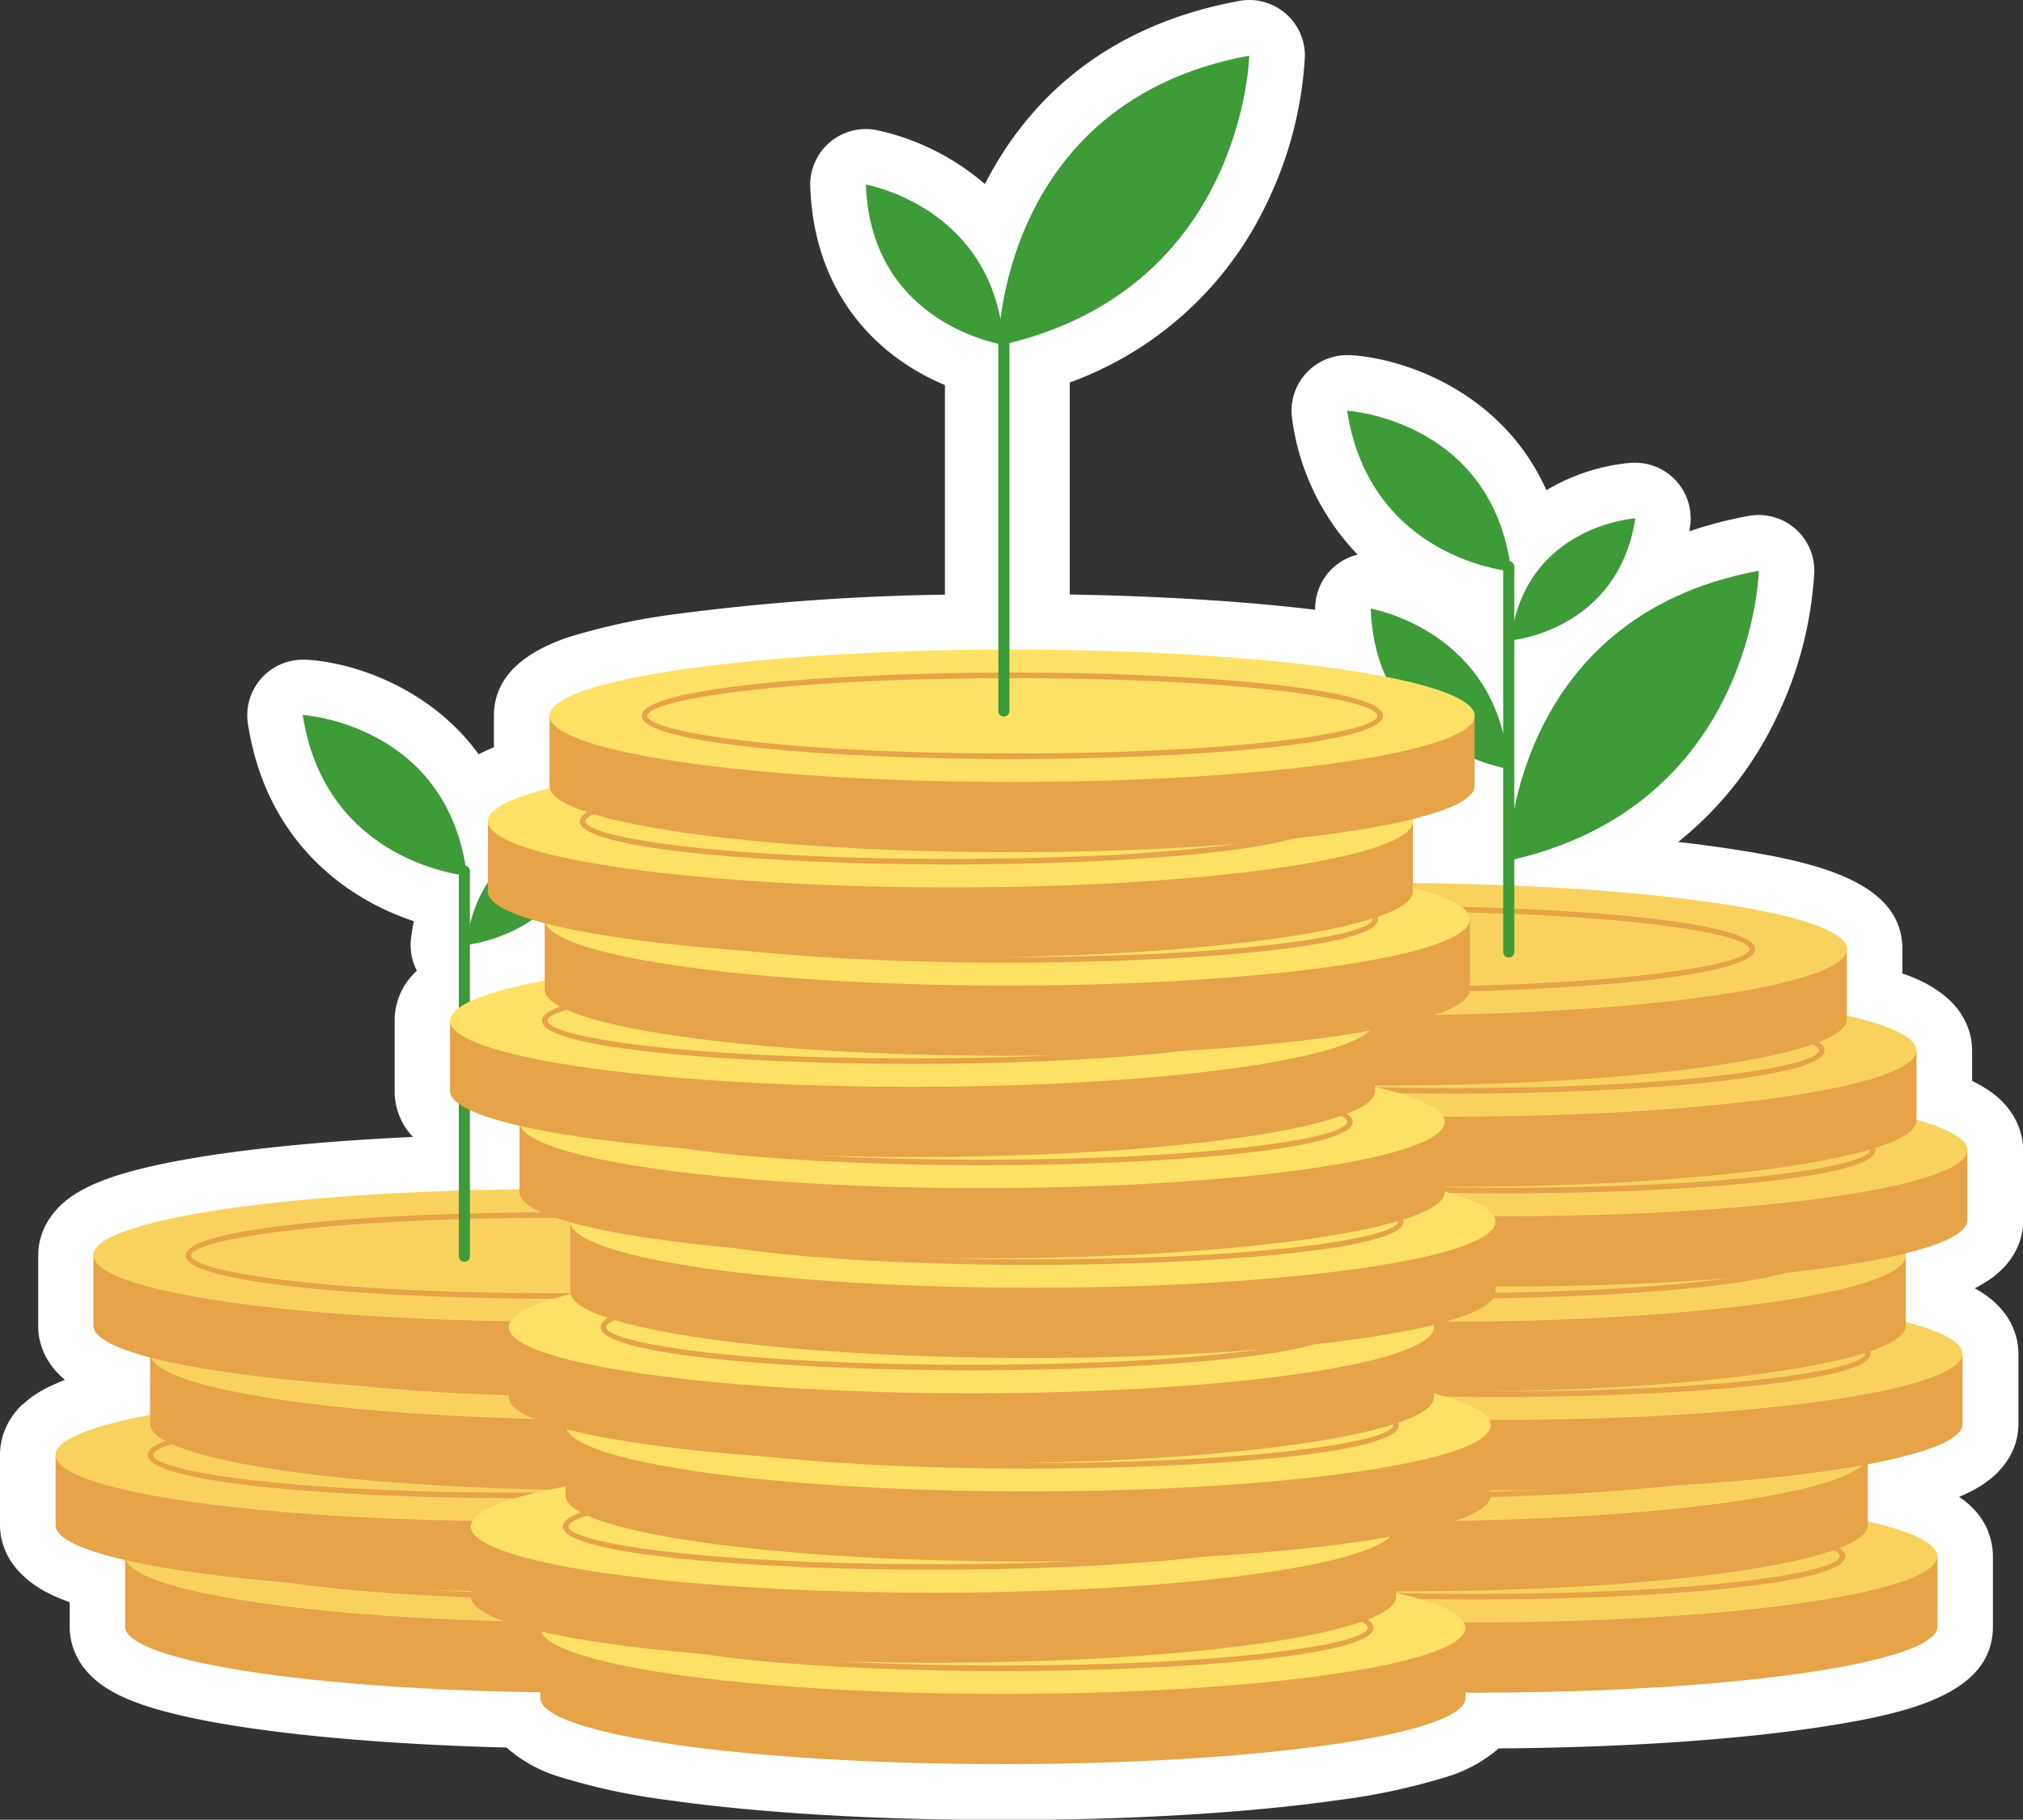 <svg xmlns="http://www.w3.org/2000/svg" viewBox="0 0 363.68 327.12"><rect x="0" y="0" width="363.68" height="327.12" fill="#333333" stroke="none"/><defs><style>.cls-1{isolation:isolate;}.cls-2{fill:#fff;}.cls-3,.cls-5{fill:#e6a347;}.cls-4{fill:#ffe165;}.cls-5{mix-blend-mode:multiply;opacity:0.24;}.cls-6{fill:#3d9b38;}</style></defs><g class="cls-1"><g id="Camada_2" data-name="Camada 2"><g id="Layer_1" data-name="Layer 1"><path class="cls-2" d="M363.15,203.28c-.07-.24-.17-.51-.25-.74a12.4,12.4,0,0,0-1.38-2.62c-.1-.14-.2-.29-.33-.46a13.17,13.17,0,0,0-1.61-1.8l-.25-.23a16.53,16.53,0,0,0-1.39-1.12l-.34-.24c-.47-.32-1-.63-1.52-.95l-.34-.18c-.39-.21-.78-.42-1.21-.63v-5.48a12.21,12.21,0,0,0-.57-3.6c-.08-.25-.18-.5-.27-.75,0,0,0-.07-.05-.1a11.32,11.32,0,0,0-1.08-2.08,6.7,6.7,0,0,0-.39-.59,14.53,14.53,0,0,0-1.61-1.84c-.16-.16-.34-.31-.46-.42-.4-.35-.83-.7-1.24-1l-.47-.33c-.49-.34-1-.66-1.55-1l-.4-.22c-.38-.2-.78-.41-1.17-.59l-.57-.26-1.34-.57-.47-.18L342,175v-4.4c0-12.3-16.1-15.76-31.19-18.05-2.86-.43-5.91-.83-9.12-1.2a63.33,63.33,0,0,0,17.47-21.94,68.81,68.81,0,0,0,7-26.61,10,10,0,0,0-10-10.22,10.1,10.1,0,0,0-1.82.17,74.62,74.62,0,0,0-10.66,2.76c.05-.28.1-.54.14-.82A10,10,0,0,0,294,83.18c-.2,0-.41,0-.61,0A35.84,35.84,0,0,0,278,88.12c-7.89-17.63-25.42-23.68-35.21-24.28l-.61,0a10,10,0,0,0-9.88,11.53A43.4,43.4,0,0,0,244.07,99.7a10,10,0,0,0-7.64,9.91c-12.58-1.51-27.78-2.46-44.12-2.74V68.76a63,63,0,0,0,35.43-32.25,69,69,0,0,0,6.84-26.29A10,10,0,0,0,224.58,0a9.42,9.42,0,0,0-1.82.17c-25.51,4.7-38.79,19.38-45.7,32.92a43.9,43.9,0,0,0-19.72-9.75,9.52,9.52,0,0,0-1.68-.14,10,10,0,0,0-10,10.35c.69,19.21,11.94,30.53,24.21,35.67V106.9a414.72,414.72,0,0,0-48.14,3.46,115.17,115.17,0,0,0-19.61,4.21c-8.84,3-13.33,7.74-13.33,14.1v5.66c-.91.37-1.83.79-2.73,1.26-8.84-12.11-22.72-16.54-31-17-.2,0-.41,0-.61,0a10,10,0,0,0-9.88,11.53c3.31,21.43,18.07,31.61,29.83,35.47-.21,1-.38,2-.51,3.1a10.06,10.06,0,0,0,1.06,5.82,11.94,11.94,0,0,0-4,9V196.1a11.77,11.77,0,0,0,3.3,8.28c-20.14.92-37.6,2.93-48.69,5.67-.82.2-1.6.41-2.34.61l-1,.29c-1.45.43-2.83.9-4.06,1.39l-.84.34c-.31.13-.61.26-.92.41-.8.37-1.56.77-2.27,1.18q-.39.22-.78.48c-.22.14-.43.28-.63.43l-.3.21-.32.25a14.15,14.15,0,0,0-3.73,4.28,12,12,0,0,0-.66,1.4,10.66,10.66,0,0,0-.47,1.45,11.17,11.17,0,0,0-.29,1.51,13.52,13.52,0,0,0-.08,1.42v12.84A11.5,11.5,0,0,0,7,240.19a11.32,11.32,0,0,0,.34,1.45l.09.31a10.79,10.79,0,0,0,.92,2.12,7,7,0,0,0,.4.67c.17.27.35.54.52.78a13.87,13.87,0,0,0,1.51,1.72l.36.33c.17.17.35.32.54.48l-.28.1c-.6.24-1.15.48-1.7.73l-.48.22c-.32.14-.63.3-1,.48l-.7.39q-.59.33-1.08.66l-.45.3,0,0c-.28.2-.57.41-.84.63s-.44.37-.66.56l0,0-.4.36H4a14.46,14.46,0,0,0-1.71,2,12,12,0,0,0-1.48,2.75h0c-.05.12-.1.25-.14.37a10,10,0,0,0-.42,1.51c0,.2-.07.35-.08.45A11.67,11.67,0,0,0,0,261.55v12.61a10.26,10.26,0,0,0,.05,1,10.06,10.06,0,0,0,.24,1.54,10.49,10.49,0,0,0,.43,1.45,10.53,10.53,0,0,0,.79,1.74,10.77,10.77,0,0,0,.81,1.29l.17.23a13.68,13.68,0,0,0,1.45,1.64l.43.39A7,7,0,0,0,5,284c.38.31.76.6,1.16.88a15.77,15.77,0,0,0,1.57,1l.45.25,1.14.57.54.25.69.3.64.26,1.34.51v4.4c0,2.76,1,8,7.76,11.71,3.56,2,8.85,3.64,16.15,5.08,13.29,2.62,32.95,4.38,54.62,4.93a25.36,25.36,0,0,0,9.45,5.24,115,115,0,0,0,19.61,4.21c16.16,2.31,37.54,3.58,60.21,3.58s44.06-1.27,60.22-3.58a115.17,115.17,0,0,0,19.61-4.21,25.47,25.47,0,0,0,9.26-5.08c16.88-.12,32.9-.94,46.55-2.4,3.29-.35,6.45-.75,9.41-1.17,1-.14,2-.28,2.89-.43,14.53-2.29,30-5.75,30-17.88V279.75a12.09,12.09,0,0,0-.56-3.58c-.09-.25-.18-.51-.28-.77a1,1,0,0,1,0-.1,12.37,12.37,0,0,0-1.08-2.08c-.13-.2-.27-.41-.4-.59a13.49,13.49,0,0,0-1.63-1.86l-.43-.39a15.74,15.74,0,0,0-1.27-1l-.43-.31c.22-.08.43-.18.67-.28l.61-.28c.42-.19.81-.39,1.15-.57l.5-.27c.58-.32,1.14-.67,1.61-1l.62-.45c.41-.31.77-.61,1.07-.87s.47-.44.65-.62a11.9,11.9,0,0,0,1.11-1.25c.22-.28.43-.57.62-.86a11.53,11.53,0,0,0,1-1.8,11.17,11.17,0,0,0,.46-1.15,11.79,11.79,0,0,0,.6-3.7V243.34a11.8,11.8,0,0,0-.56-3.55c-.08-.24-.16-.47-.25-.71a12.15,12.15,0,0,0-1.4-2.64l-.38-.51a13.52,13.52,0,0,0-1.29-1.45l-.37-.36a17.76,17.76,0,0,0-1.52-1.23c-.13-.1-.28-.19-.44-.3-.39-.26-.8-.52-1.28-.8l-.37-.21.8-.42.38-.22c.45-.25.87-.51,1.28-.78l.35-.24a16.3,16.3,0,0,0,1.56-1.24l.43-.41a13.31,13.31,0,0,0,1.43-1.61l.24-.32a12.64,12.64,0,0,0,1.42-2.64l.05-.12c.09-.24.17-.47.22-.64a11.74,11.74,0,0,0,.57-3.58V206.74A12,12,0,0,0,363.15,203.28Z"/><path class="cls-3" d="M182,279.75v12.62c0,6.57,37.23,11.9,83.16,11.9s83.15-5.33,83.15-11.9V279.75Z"/><ellipse class="cls-4" cx="265.12" cy="279.75" rx="83.16" ry="11.9"/><path class="cls-3" d="M265.12,287.53c-32.3,0-66.63-2.73-66.63-7.78S232.82,272,265.12,272s66.63,2.72,66.63,7.77S297.42,287.53,265.12,287.53Zm0-14.55c-42.26,0-65.63,4-65.63,6.77s23.37,6.78,65.63,6.78,65.63-4,65.63-6.78S307.38,273,265.12,273Z"/><path class="cls-3" d="M169.47,261.55v12.62c0,6.57,37.23,11.89,83.16,11.89s83.15-5.32,83.15-11.89V261.55Z"/><ellipse class="cls-4" cx="252.63" cy="261.55" rx="83.16" ry="11.9"/><path class="cls-3" d="M252.63,269.32c-32.3,0-66.63-2.72-66.63-7.77s34.33-7.78,66.63-7.78,66.63,2.73,66.63,7.78S284.93,269.32,252.63,269.32Zm0-14.55c-42.26,0-65.63,4-65.63,6.78s23.37,6.77,65.63,6.77,65.63-4,65.63-6.77S294.89,254.77,252.63,254.77Z"/><path class="cls-3" d="M186.5,243.34V256c0,6.57,37.23,11.9,83.15,11.9s83.16-5.33,83.16-11.9V243.34Z"/><ellipse class="cls-4" cx="269.65" cy="243.34" rx="83.16" ry="11.9"/><path class="cls-3" d="M269.65,251.12c-32.3,0-66.63-2.73-66.63-7.78s34.33-7.77,66.63-7.77,66.63,2.72,66.63,7.77S302,251.12,269.65,251.12Zm0-14.55c-42.26,0-65.63,4-65.63,6.77s23.37,6.78,65.63,6.78,65.63-4,65.63-6.78S311.91,236.57,269.65,236.57Z"/><path class="cls-3" d="M176.29,225.7v12.62c0,6.57,37.23,11.89,83.15,11.89s83.16-5.32,83.16-11.89V225.7Z"/><ellipse class="cls-4" cx="259.44" cy="225.7" rx="83.16" ry="11.9"/><path class="cls-3" d="M259.44,233.47c-32.3,0-66.63-2.72-66.63-7.77s34.33-7.78,66.63-7.78,66.63,2.73,66.63,7.78S291.74,233.47,259.44,233.47Zm0-14.55c-42.26,0-65.63,4-65.63,6.78s23.37,6.77,65.63,6.77,65.63-4,65.63-6.77S301.7,218.92,259.44,218.92Z"/><path class="cls-3" d="M187.37,206.74v12.62c0,6.57,37.23,11.9,83.15,11.9s83.16-5.33,83.16-11.9V206.74Z"/><ellipse class="cls-4" cx="270.52" cy="206.74" rx="83.16" ry="11.9"/><path class="cls-3" d="M270.52,214.52c-32.3,0-66.63-2.73-66.63-7.78S238.22,199,270.52,199s66.63,2.72,66.63,7.77S302.82,214.52,270.52,214.52Zm0-14.55c-42.26,0-65.63,4-65.63,6.77s23.37,6.78,65.63,6.78,65.63-4,65.63-6.78S312.78,200,270.52,200Z"/><path class="cls-3" d="M178.22,188.83v12.61c0,6.57,37.23,11.9,83.15,11.9s83.16-5.33,83.16-11.9V188.83Z"/><ellipse class="cls-4" cx="261.37" cy="188.83" rx="83.16" ry="11.9"/><path class="cls-3" d="M261.37,196.6c-32.3,0-66.63-2.72-66.63-7.77s34.33-7.78,66.63-7.78S328,183.78,328,188.83,293.67,196.6,261.37,196.6Zm0-14.55c-42.26,0-65.63,4-65.63,6.78s23.37,6.77,65.63,6.77,65.63-4,65.63-6.77S303.63,182.05,261.37,182.05Z"/><path class="cls-3" d="M165.73,170.62v12.62c0,6.57,37.23,11.89,83.15,11.89S332,189.81,332,183.24V170.62Z"/><ellipse class="cls-4" cx="248.88" cy="170.62" rx="83.16" ry="11.9"/><path class="cls-3" d="M248.88,178.4c-32.3,0-66.63-2.73-66.63-7.78s34.33-7.77,66.63-7.77,66.63,2.72,66.63,7.77S281.18,178.4,248.88,178.4Zm0-14.55c-42.26,0-65.63,4-65.63,6.77s23.37,6.78,65.63,6.78,65.63-4,65.63-6.78S291.14,163.85,248.88,163.85Z"/><path class="cls-5" d="M353.68,206.74c0-2-3.3-3.8-9.15-5.43V188.83h0c0-2.31-4.58-4.45-12.49-6.28V170.62c0-6.57-37.23-11.89-83.16-11.89s-83.15,5.32-83.15,11.89v12.62c0,2.3,4.57,4.45,12.49,6.27v11.93c0,2,3.3,3.81,9.15,5.43v12.49a2.58,2.58,0,0,0,0,.39c-7.07,1.75-11.12,3.78-11.12,5.95v12.62c0,2.07,3.7,4,10.21,5.71v10.31c-10.68,2-17,4.5-17,7.21v12.62c0,2.3,4.58,4.45,12.49,6.27v11.93c0,6.57,37.23,11.9,83.16,11.9s83.15-5.33,83.15-11.9V279.75h0c0-2.3-4.57-4.45-12.49-6.27V263.17c10.68-2,17-4.5,17-7.21V243.34c0-2.07-3.71-4-10.21-5.71V225.7a1.74,1.74,0,0,0-.05-.39c7.08-1.75,11.13-3.78,11.13-5.95V206.74Z"/><path class="cls-3" d="M22.49,279.75v12.62c0,6.57,37.23,11.9,83.16,11.9s83.15-5.33,83.15-11.9V279.75Z"/><ellipse class="cls-4" cx="105.65" cy="279.75" rx="83.16" ry="11.9"/><path class="cls-3" d="M105.65,287.53c-32.3,0-66.63-2.73-66.63-7.78S73.35,272,105.65,272s66.63,2.72,66.63,7.77S138,287.53,105.65,287.53Zm0-14.55C63.39,273,40,277,40,279.75s23.37,6.78,65.63,6.78,65.63-4,65.63-6.78S147.91,273,105.65,273Z"/><path class="cls-3" d="M10,261.55v12.62c0,6.57,37.23,11.89,83.16,11.89s83.15-5.32,83.15-11.89V261.55Z"/><ellipse class="cls-4" cx="93.16" cy="261.55" rx="83.16" ry="11.9"/><path class="cls-3" d="M93.16,269.32c-32.3,0-66.63-2.72-66.63-7.77s34.33-7.78,66.63-7.78,66.63,2.73,66.63,7.78S125.46,269.32,93.16,269.32Zm0-14.55c-42.26,0-65.63,4-65.63,6.78s23.37,6.77,65.63,6.77,65.63-4,65.63-6.77S135.42,254.77,93.16,254.77Z"/><path class="cls-3" d="M27,243.34V256c0,6.57,37.23,11.9,83.15,11.9s83.16-5.33,83.16-11.9V243.34Z"/><ellipse class="cls-4" cx="110.18" cy="243.34" rx="83.16" ry="11.9"/><path class="cls-3" d="M110.18,251.12c-32.3,0-66.63-2.73-66.63-7.78s34.33-7.77,66.63-7.77,66.63,2.72,66.63,7.77S142.48,251.12,110.18,251.12Zm0-14.55c-42.26,0-65.63,4-65.63,6.77s23.37,6.78,65.63,6.78,65.63-4,65.63-6.78S152.44,236.57,110.18,236.57Z"/><path class="cls-3" d="M16.82,225.7v12.62c0,6.57,37.23,11.89,83.15,11.89s83.16-5.32,83.16-11.89V225.7Z"/><path class="cls-4" d="M183.13,225.7c0,3.16-8.62,6-22.68,8.17-7.44,1.12-16.4,2-26.41,2.69-10.4.67-21.94,1-34.07,1-8.25,0-16.2-.17-23.72-.5-9.7-.4-18.68-1.07-26.54-1.92-20-2.17-32.89-5.62-32.89-9.48a1.14,1.14,0,0,1,0-.26.32.32,0,0,1,0-.14,1.25,1.25,0,0,1,.07-.26c0-.08.07-.17.12-.26a4.15,4.15,0,0,1,1.15-1.27l.29-.21.26-.17.3-.19c.44-.26.93-.52,1.49-.78l.64-.28.54-.22c1-.38,2.07-.76,3.29-1.12l.8-.24c.67-.18,1.38-.37,2.12-.55,14.38-3.56,41.25-5.95,72-5.95,45,0,81.71,5.12,83.11,11.51a1.48,1.48,0,0,1,0,.19A1.36,1.36,0,0,1,183.13,225.7Z"/><path class="cls-3" d="M100,233.47c-32.3,0-66.63-2.72-66.63-7.77s34.33-7.78,66.63-7.78,66.63,2.73,66.63,7.78S132.27,233.47,100,233.47Zm0-14.55c-42.26,0-65.63,4-65.63,6.78s23.37,6.77,65.63,6.77,65.63-4,65.63-6.77S142.23,218.92,100,218.92Z"/><path class="cls-5" d="M193.34,243.35V256a1.41,1.41,0,0,1,0,.28.4.4,0,0,1,0,.15.45.45,0,0,1,0,.11,1,1,0,0,1-.05.16,3.61,3.61,0,0,1-1,1.29,2.43,2.43,0,0,1-.25.2,19.16,19.16,0,0,1-5.53,2.57l-.69.22-.74.23c-.48.13-1,.28-1.49.41l-.8.21-.83.2-.85.2c-.87.21-1.79.41-2.74.6l-.95.19-1,.19v10.31l.46.11,1,.24c1,.25,2,.51,2.84.77l.86.26,1.26.42c.36.12.7.25,1,.38s.47.18.69.28l.63.28.43.2,0,0,.39.2,1.94,1.31a2.08,2.08,0,0,1,.21.21l.14.14.17.24a1.81,1.81,0,0,1,.19.29,1.37,1.37,0,0,1,.13.31,1.2,1.2,0,0,1,.08.27.36.36,0,0,1,0,.1v12.86c0,6.57-37.23,11.89-83.15,11.89S22.5,298.94,22.5,292.37V280.44l-.46-.11-1-.24a50.31,50.31,0,0,1-6-1.84l-.68-.27-.54-.24c-.48-.22-.91-.44-1.31-.66a6,6,0,0,1-.65-.41,6.11,6.11,0,0,1-.81-.61l-.17-.15a4.78,4.78,0,0,1-.48-.56,2,2,0,0,1-.17-.27,1.69,1.69,0,0,1-.13-.31,1,1,0,0,1-.07-.25.59.59,0,0,1,0-.13,1.79,1.79,0,0,1,0-.23V261.55a1.33,1.33,0,0,1,0-.28.4.4,0,0,1,0-.15.35.35,0,0,1,0-.11.75.75,0,0,1,.05-.16,2.26,2.26,0,0,1,.29-.52,3.63,3.63,0,0,1,.46-.53l.45-.39c.11-.08.21-.17.32-.24l.2-.13c.17-.12.37-.24.58-.36a6.07,6.07,0,0,1,.57-.31l.38-.19c.51-.25,1.06-.49,1.68-.73l.7-.26c.37-.14.77-.27,1.17-.41l.69-.22a87.12,87.12,0,0,1,9.4-2.22V244l-.18-.05-.94-.25c-1.23-.34-2.34-.7-3.33-1.06l-.71-.26c-.23-.09-.47-.18-.68-.28l-.64-.28a12.07,12.07,0,0,1-2.25-1.29,3.84,3.84,0,0,1-.43-.35l-.17-.16a3.06,3.06,0,0,1-.65-.85,1.28,1.28,0,0,1-.11-.24,1.78,1.78,0,0,1-.1-.38,1.23,1.23,0,0,1,0-.27V225.7a1.14,1.14,0,0,1,0-.26.32.32,0,0,1,0-.14,1.25,1.25,0,0,1,.07-.26c0-.08.07-.17.12-.26a4.15,4.15,0,0,1,1.15-1.27l.29-.21.26-.17.3-.19c.44-.26.93-.52,1.49-.78l.64-.28.54-.22c1-.38,2.07-.76,3.29-1.12l.8-.24c.67-.18,1.38-.37,2.12-.55,14.38-3.56,41.25-5.95,72-5.95,45,0,81.71,5.12,83.11,11.51a1.48,1.48,0,0,1,0,.19,1.36,1.36,0,0,1,0,.2v11.93l.6.16c.59.16,1.16.32,1.7.49l1.06.33A28.74,28.74,0,0,1,190,240l.35.18a9.86,9.86,0,0,1,1.31.78l.34.24.39.34a3.5,3.5,0,0,1,.27.28s0,0,0,.06a1.18,1.18,0,0,1,.18.21c.08.12.16.24.22.35a1,1,0,0,1,.11.27,1.26,1.26,0,0,1,.1.38A1.18,1.18,0,0,1,193.34,243.35Z"/><path class="cls-3" d="M97.14,292.61v12.62c0,6.57,37.23,11.89,83.15,11.89s83.16-5.32,83.16-11.89V292.61Z"/><ellipse class="cls-4" cx="180.29" cy="292.61" rx="83.16" ry="11.9"/><path class="cls-3" d="M180.29,300.39c-32.3,0-66.63-2.73-66.63-7.78s34.33-7.78,66.63-7.78,66.63,2.73,66.63,7.78S212.59,300.39,180.29,300.39Zm0-14.56c-42.26,0-65.63,4-65.63,6.78s23.37,6.78,65.63,6.78,65.63-4,65.63-6.78S222.55,285.83,180.29,285.83Z"/><path class="cls-6" d="M271.07,154.74s0-43.81,45.12-52.14C316.19,102.6,315.27,145.09,271.07,154.74Z"/><path class="cls-6" d="M242.17,73.82s26.2,1.62,29.52,28.9C271.69,102.72,246.32,100.62,242.17,73.82Z"/><path class="cls-6" d="M294,93.18s-19.91,1.22-22.43,21.95C271.54,115.13,290.82,113.53,294,93.18Z"/><path class="cls-6" d="M271.23,138.23s-23.9-3.53-24.81-28.82C246.42,109.41,269.53,113.34,271.23,138.23Z"/><path class="cls-6" d="M271.23,172.13a1,1,0,0,1-1-1V101.88a1,1,0,0,1,2,0v69.25A1,1,0,0,1,271.23,172.13Z"/><path class="cls-6" d="M54.42,128.52s26.2,1.61,29.53,28.9C84,157.42,58.57,155.31,54.42,128.52Z"/><path class="cls-6" d="M106.22,147.87s-19.9,1.22-22.43,22C83.79,169.83,103.07,168.22,106.22,147.87Z"/><path class="cls-6" d="M83.48,226.82a1,1,0,0,1-1-1V156.58a1,1,0,0,1,2,0v69.24A1,1,0,0,1,83.48,226.82Z"/><path class="cls-3" d="M84.65,274.41V287c0,6.57,37.23,11.9,83.15,11.9S251,293.59,251,287V274.41Z"/><ellipse class="cls-4" cx="167.8" cy="274.41" rx="83.16" ry="11.9"/><path class="cls-3" d="M167.8,282.18c-32.3,0-66.63-2.72-66.63-7.77s34.33-7.78,66.63-7.78,66.63,2.73,66.63,7.78S200.1,282.18,167.8,282.18Zm0-14.55c-42.26,0-65.63,4-65.63,6.78s23.37,6.77,65.63,6.77,65.63-4,65.63-6.77S210.06,267.63,167.8,267.63Z"/><path class="cls-3" d="M101.67,256.2v12.62c0,6.57,37.23,11.89,83.16,11.89S268,275.39,268,268.82V256.2Z"/><ellipse class="cls-4" cx="184.83" cy="256.2" rx="83.16" ry="11.9"/><path class="cls-3" d="M184.83,264c-32.31,0-66.64-2.73-66.64-7.78s34.33-7.77,66.64-7.77,66.63,2.72,66.63,7.77S217.13,264,184.83,264Zm0-14.55c-42.26,0-65.64,4-65.64,6.77S142.57,263,184.83,263s65.63-4,65.63-6.78S227.09,249.43,184.83,249.43Z"/><path class="cls-3" d="M91.46,238.56v12.61c0,6.57,37.23,11.9,83.16,11.9s83.15-5.33,83.15-11.9V238.56Z"/><ellipse class="cls-4" cx="174.62" cy="238.56" rx="83.16" ry="11.9"/><path class="cls-3" d="M174.62,246.33c-32.31,0-66.64-2.72-66.64-7.77s34.33-7.78,66.64-7.78,66.63,2.73,66.63,7.78S206.92,246.33,174.62,246.33Zm0-14.55c-42.26,0-65.64,4-65.64,6.78s23.38,6.77,65.64,6.77,65.63-4,65.63-6.77S216.87,231.78,174.62,231.78Z"/><path class="cls-3" d="M102.54,219.6v12.62c0,6.57,37.23,11.89,83.16,11.89s83.15-5.32,83.15-11.89V219.6Z"/><ellipse class="cls-4" cx="185.7" cy="219.6" rx="83.16" ry="11.9"/><path class="cls-3" d="M185.7,227.38c-32.31,0-66.64-2.73-66.64-7.78s34.33-7.78,66.64-7.78,66.63,2.73,66.63,7.78S218,227.38,185.7,227.38Zm0-14.56c-42.26,0-65.64,4-65.64,6.78s23.38,6.78,65.64,6.78,65.63-4,65.63-6.78S228,212.82,185.7,212.82Z"/><path class="cls-3" d="M93.39,201.68V214.3c0,6.57,37.23,11.9,83.16,11.9s83.15-5.33,83.15-11.9V201.68Z"/><ellipse class="cls-4" cx="176.55" cy="201.68" rx="83.16" ry="11.9"/><path class="cls-3" d="M176.55,209.46c-32.31,0-66.64-2.73-66.64-7.78s34.33-7.77,66.64-7.77,66.63,2.72,66.63,7.77S208.85,209.46,176.55,209.46Zm0-14.55c-42.26,0-65.64,4-65.64,6.77s23.38,6.78,65.64,6.78,65.63-4,65.63-6.78S218.81,194.91,176.55,194.91Z"/><path class="cls-3" d="M80.9,183.48V196.1c0,6.57,37.23,11.89,83.16,11.89s83.15-5.32,83.15-11.89V183.48Z"/><ellipse class="cls-4" cx="164.06" cy="183.48" rx="83.16" ry="11.9"/><path class="cls-3" d="M164.06,191.25c-32.31,0-66.64-2.72-66.64-7.77s34.33-7.78,66.64-7.78,66.63,2.73,66.63,7.78S196.36,191.25,164.06,191.25Zm0-14.55c-42.26,0-65.64,4-65.64,6.78s23.38,6.77,65.64,6.77,65.63-4,65.63-6.77S206.32,176.7,164.06,176.7Z"/><path class="cls-3" d="M97.92,165.27v12.62c0,6.57,37.23,11.9,83.16,11.9s83.16-5.33,83.16-11.9V165.27Z"/><ellipse class="cls-4" cx="181.08" cy="165.27" rx="83.16" ry="11.9"/><path class="cls-3" d="M181.08,173.05c-32.3,0-66.63-2.72-66.63-7.78s34.33-7.77,66.63-7.77,66.63,2.72,66.63,7.77S213.38,173.05,181.08,173.05Zm0-14.55c-42.26,0-65.63,4-65.63,6.77s23.37,6.78,65.63,6.78,65.63-4,65.63-6.78S223.34,158.5,181.08,158.5Z"/><path class="cls-3" d="M87.71,147.63v12.62c0,6.57,37.23,11.89,83.16,11.89S254,166.82,254,160.25V147.63Z"/><ellipse class="cls-4" cx="170.87" cy="147.63" rx="83.16" ry="11.9"/><path class="cls-3" d="M170.87,155.4c-32.3,0-66.63-2.72-66.63-7.77s34.33-7.78,66.63-7.78,66.63,2.73,66.63,7.78S203.17,155.4,170.87,155.4Zm0-14.55c-42.26,0-65.63,4-65.63,6.78s23.37,6.77,65.63,6.77,65.63-4,65.63-6.77S213.13,140.85,170.87,140.85Z"/><path class="cls-3" d="M98.79,128.67v12.62c0,6.57,37.23,11.9,83.16,11.9s83.15-5.33,83.15-11.9V128.67Z"/><ellipse class="cls-4" cx="181.95" cy="128.67" rx="83.16" ry="11.9"/><path class="cls-3" d="M182,136.45c-32.3,0-66.63-2.73-66.63-7.78s34.33-7.77,66.63-7.77,66.63,2.72,66.63,7.77S214.25,136.45,182,136.45Zm0-14.55c-42.26,0-65.63,4-65.63,6.77s23.37,6.78,65.63,6.78,65.63-4,65.63-6.78S224.21,121.9,182,121.9Z"/><path class="cls-6" d="M179.47,62.14s0-43.81,45.11-52.14C224.58,10,223.67,52.49,179.47,62.14Z"/><path class="cls-6" d="M180.47,62s-23.91-3.54-24.81-28.82C155.66,33.2,178.77,37.12,180.47,62Z"/><path class="cls-6" d="M180.47,128.82a1,1,0,0,1-1-1V62a1,1,0,0,1,2,0v65.8A1,1,0,0,1,180.47,128.82Z"/></g></g></g></svg>